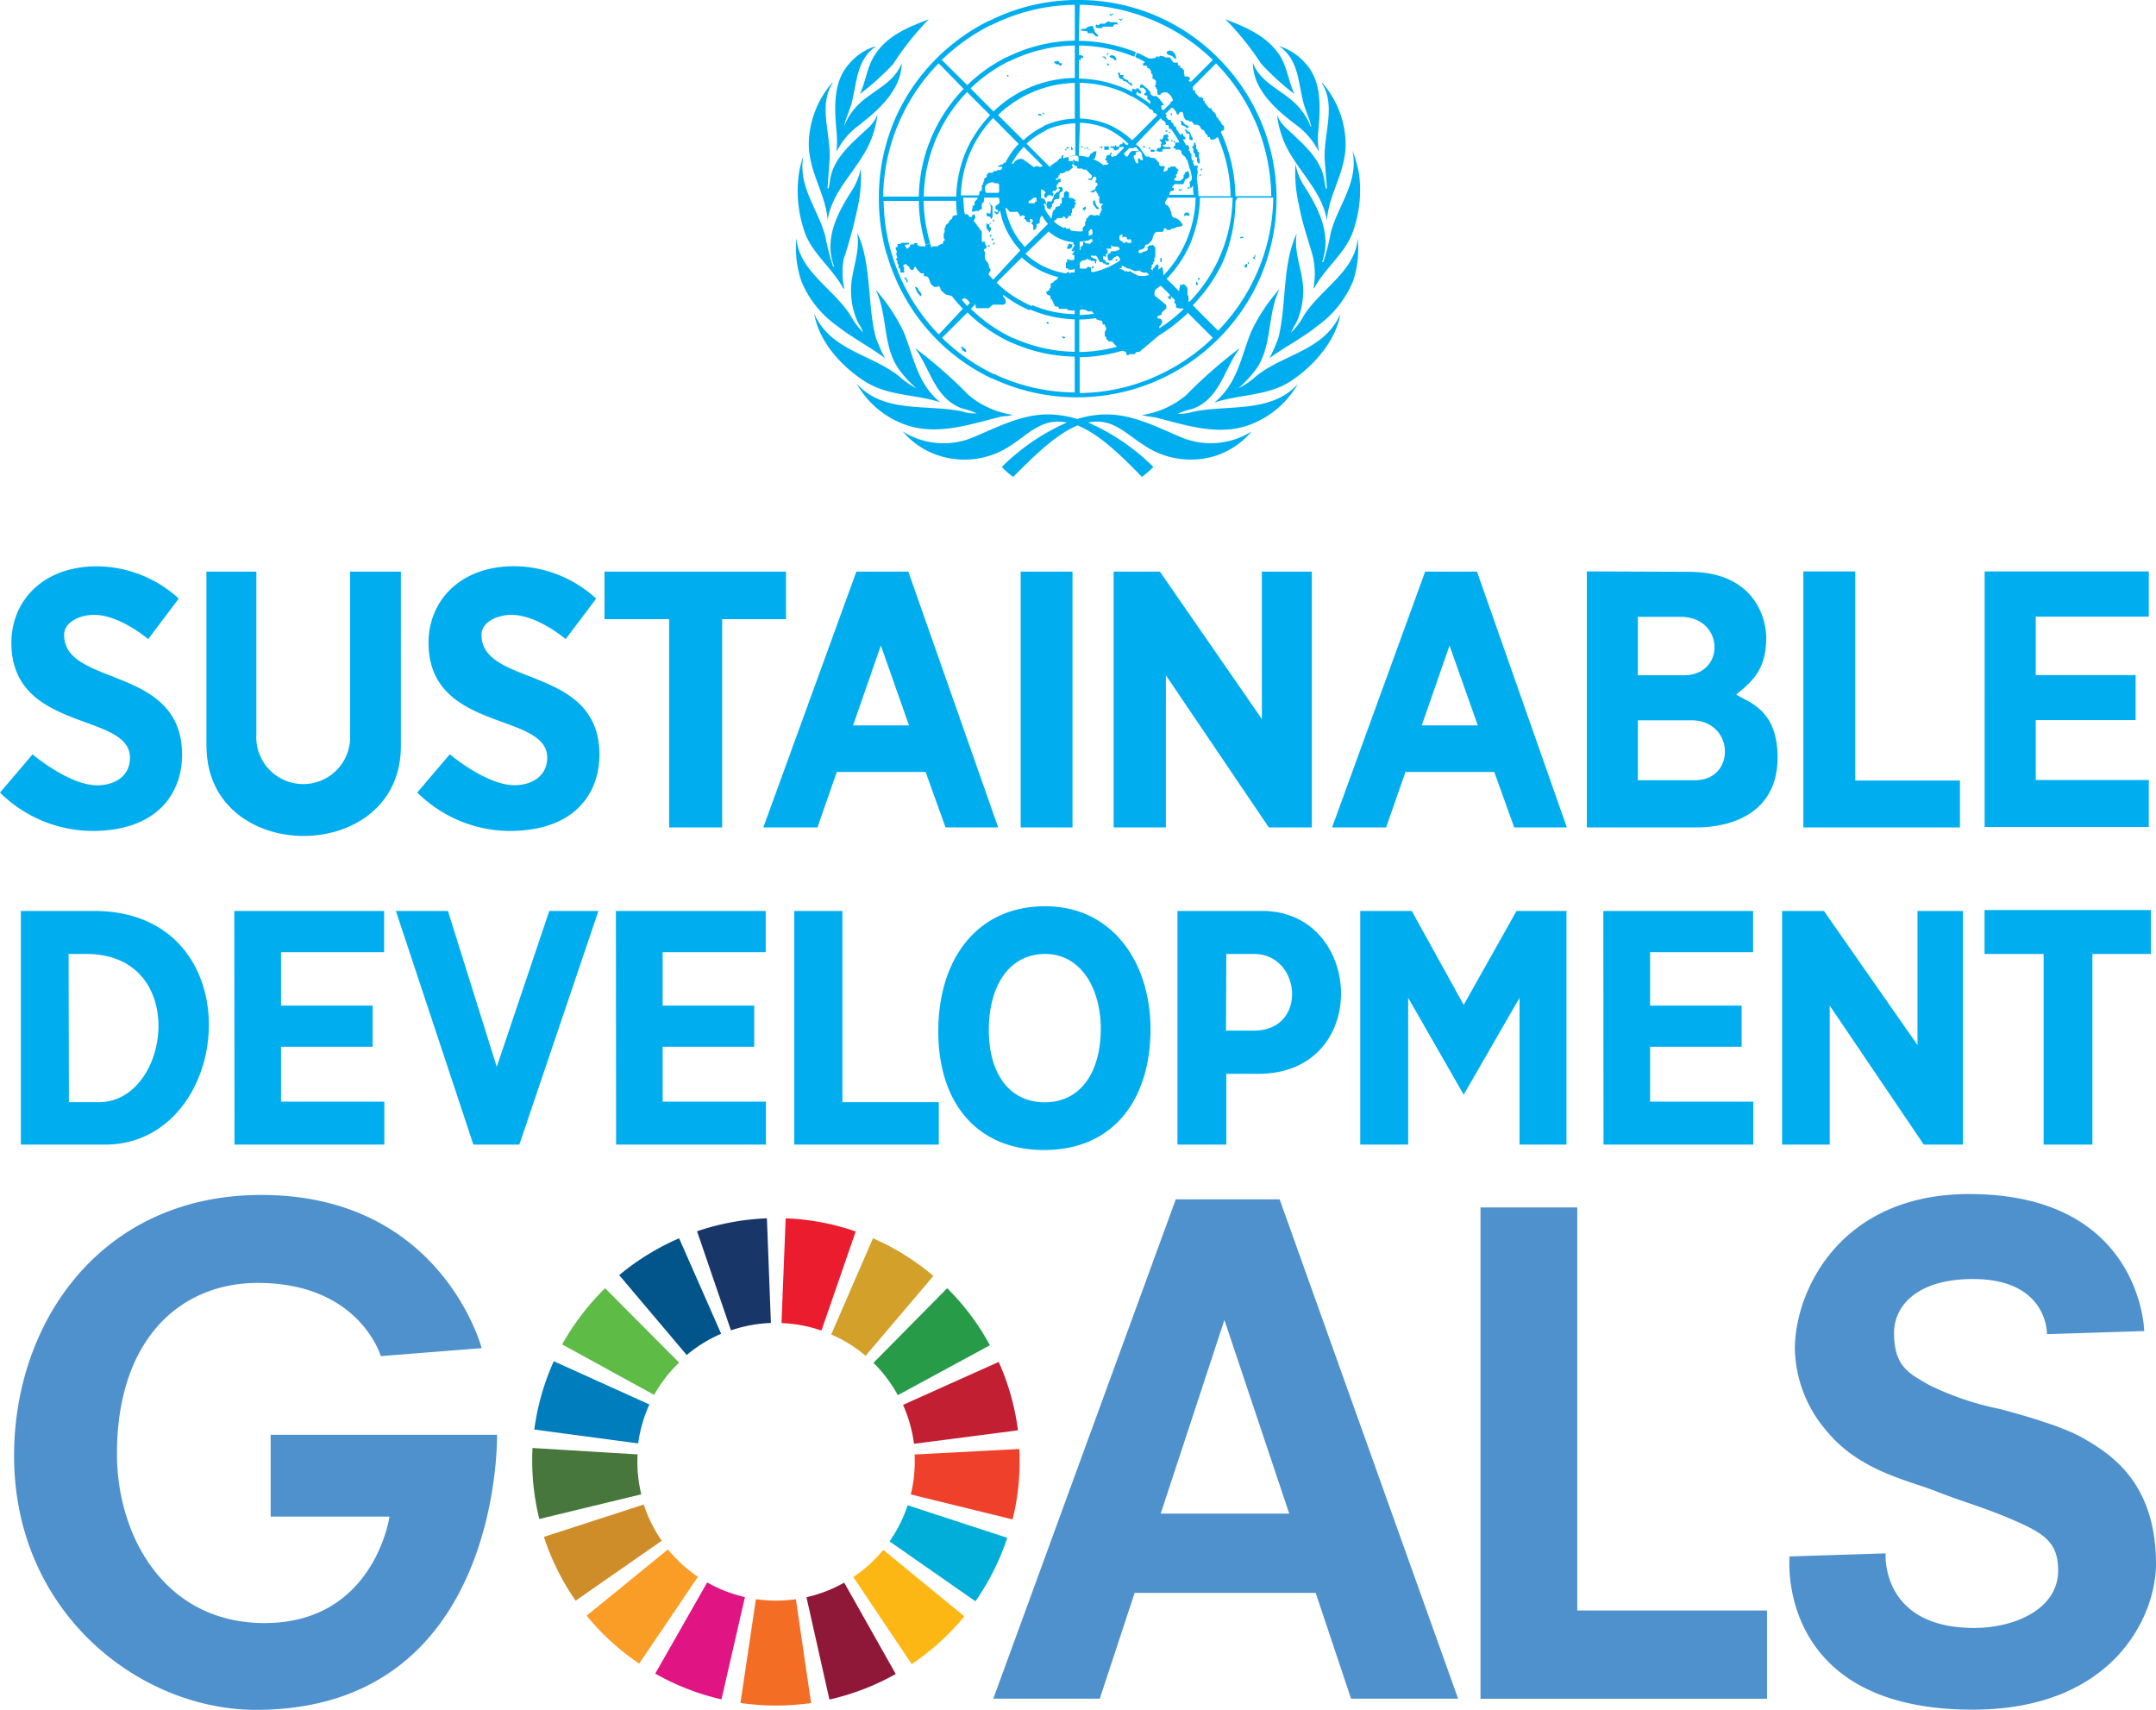 <svg xmlns="http://www.w3.org/2000/svg" viewBox="0 0 215.88 171.23"><path d="M198.71,91.13h16.66v4.4h-5.86v19.09h-4.88V95.53h-5.92Zm-38.17.09h15v4.13H165.22v5.35h9.17v4.12h-9.17v5.5h10.34v4.3h-15Zm17.9,0v23.4h4.77V100.7l9.42,13.92h3.92V91.22H192v13.43l-9.37-13.43Zm-98.91,0h4.82v19.15H94v4.25H79.53Zm-17.86,0h15v4.13H66.35v5.35h9.17v4.12H66.35v5.5H76.69v4.3h-15Zm137.05-34h16.44v4.53H203.84v5.85h10v4.51h-10v6h11.32v4.7H198.72Zm-18.15,0h5.2V78.16h10.48v4.7H180.57Zm-21.68,0V82.86h10.85c4.22,0,8.24-1.81,8.25-7,0-4.9-3-5.54-4.14-6.31,1.73-1.41,3-2.6,3-5.69,0-1.81-1.05-6.6-7.76-6.6ZM164,61.77h4.27c4.41,0,4.55,5.85.33,5.85H164Zm0,10.36h5.36c4.33,0,4.49,6,.36,6H164ZM111.51,57.24V82.86h5.23V67.62l10.31,15.24h4.3V57.24h-5V72L116.14,57.24ZM102.2,82.86V57.24h5.19V82.86Zm42.94-18.22,2.83,8h-5.61Zm-2.44-7.4-9.32,25.62h5.41l1.94-5.56h8.89l2,5.56h5.27l-9-25.62Zm-56.95,0L76.43,82.86h5.42l1.94-5.56h8.89l2,5.56h5.27l-9-25.62Zm2.45,7.4,2.82,8h-5.6Zm-27.67-7.4H78.7V62H72.31V82.86H67V62H60.53Zm-.83,2.7L56.64,64s-2.83-2.43-5.43-2.43c-1.44,0-3,.74-3,2,0,5.25,11.81,3,11.81,12,0,3.87-2.47,7.64-9,7.64a13.22,13.22,0,0,1-9.24-3.85l3.26-3.83s3.64,3.1,6.49,3.1c1.38,0,3.16-.65,3.26-2.63.23-4.77-11.88-2.56-11.88-11.64,0-4.14,3.1-7.66,8.58-7.66a12.25,12.25,0,0,1,8.19,3.23ZM39.64,91.22h5.21l4.89,15.61L55,91.22h4.92L52,114.62h-4.6Zm-16.18,0h15v4.13H28.14v5.35h9.17v4.12H28.14v5.5H38.48v4.3h-15Zm-21.37,0v23.4h8.42c13,0,15.1-23.4-1.1-23.4Zm4.78,4.31H8.66c10.37,0,8.43,14.84,1.24,14.84h-3Zm13.8-20.82V57.24h5V73.51a4.7,4.7,0,1,0,9.38,0V57.24h5.09V74.71c0,12-19.46,12-19.46,0ZM17.9,59.94,14.84,64S12,61.57,9.42,61.57c-1.45,0-3,.74-3,2,0,5.25,11.81,3,11.81,12,0,3.87-2.47,7.64-9,7.64A13.26,13.26,0,0,1,0,79.37l3.26-3.83s3.65,3.1,6.49,3.1c1.39,0,3.17-.65,3.26-2.63.23-4.77-11.87-2.56-11.87-11.64,0-4.14,3.09-7.66,8.58-7.66a12.24,12.24,0,0,1,8.18,3.23Zm100,31.28v23.4h4.89v-7.09H126c11.37,0,10.57-16.31.38-16.31Zm4.89,4.31h2.79c4.72,0,5.39,7.67,0,7.67h-2.82Zm13.41,19.09V91.22h5.16l5.2,9.41,5.29-9.41h5v23.4h-4.7V99.92l-5.59,9.7L141,99.92v14.7ZM104.65,90.75c-6.86,0-10.72,5.35-10.7,12.58s4,11.93,10.8,11.83,10.35-5.08,10.45-11.83S111.51,90.75,104.65,90.75Zm0,4.78c3.63,0,5.62,3.54,5.57,7.65s-1.94,7.14-5.51,7.2-5.69-2.8-5.7-7.2,2-7.65,5.64-7.65Z" style="fill:#00aeef"/><path d="M179.19,155.86l9.62-.31s-.56,7.47,8.88,7.47c3.88,0,8.39-1.8,8.39-5.75,0-2.62-1.18-3.59-4-4.84-3.3-1.48-5.19-1.9-8.26-3.11-2.71-1.08-7.61-2-10.9-6a13,13,0,0,1-3.2-8.25c0-5.74,4.47-15.5,17.46-15.5,17.27,0,17.52,13.72,17.52,13.72l-9.74.31s.15-5.52-7.41-5.52c-5.67,0-7.9,2.75-7.9,5.39,0,3.39,1.52,4.07,3.49,5.21a28.8,28.8,0,0,0,7,2.39c1.19.3,6.17,1.64,8.33,2.88,2.69,1.54,7.41,4.35,7.41,12.67,0,5.1-4.16,14.58-18.37,14.58-19.83,0-18.32-15.37-18.32-15.37ZM117.73,120.1l-18.27,50h10.66l3.49-10.59h18.13l3.54,10.59H146l-17.87-50Zm4.87,12.08,6.49,19.39H116.22Zm25.64,37.93v-49.2h9.69v40.36h19v8.84ZM48.23,135s-4-15.34-22.06-15.34c-16.06,0-24.77,12.76-24.76,26.12,0,15.77,12.63,25.44,24.21,25.44,24.59,0,24.15-27.29,24.15-27.54H27.1v8.19H39s-1.51,10.66-12.51,10.66c-10.08,0-14.78-8.82-14.78-16.94,0-11.46,6.33-17.12,14.1-17.12,10.2,0,12.32,7.33,12.32,7.33Z" style="fill:#4f91cd"/><path d="M100,136.38l-9.58,4.3a14,14,0,0,1,1.1,3.9l10.41-1.35A24.37,24.37,0,0,0,100,136.38Z" style="fill:#c31f33;fill-rule:evenodd"/><path d="M94.84,129l-7.38,7.47a14,14,0,0,1,2.44,3.24l9.22-5A24.27,24.27,0,0,0,94.84,129Z" style="fill:#279b48;fill-opacity:0.999;fill-rule:evenodd"/><path d="M87.41,124l-4.18,9.63a13.59,13.59,0,0,1,3.44,2.14l6.79-8a24.38,24.38,0,0,0-6-3.75Z" style="fill:#d3a029;fill-rule:evenodd"/><path d="M78.67,122l-.42,10.49a13.81,13.81,0,0,1,4,.75l3.43-9.92A24.15,24.15,0,0,0,78.67,122Z" style="fill:#eb1c2d;fill-rule:evenodd"/><path d="M69.79,123.28l3.4,9.94a13.93,13.93,0,0,1,4-.74L76.79,122a24.6,24.6,0,0,0-7,1.3Z" style="fill:#183668;fill-rule:evenodd"/><path d="M62,127.69l6.76,8a13.79,13.79,0,0,1,3.45-2.13L68,124A24.55,24.55,0,0,0,62,127.69Z" style="fill:#02558b;fill-rule:evenodd"/><path d="M56.29,134.63l9.21,5.05A13.77,13.77,0,0,1,68,136.45L60.59,129A24.79,24.79,0,0,0,56.29,134.63Z" style="fill:#5dbb46;fill-opacity:0.999;fill-rule:evenodd"/><path d="M53.5,143.15l10.4,1.39a14,14,0,0,1,1.12-3.9l-9.57-4.33A24.34,24.34,0,0,0,53.5,143.15Z" style="fill:#007dbc;fill-rule:evenodd"/><path d="M54,152.11l10.21-2.47a14.07,14.07,0,0,1-.37-4L53.32,145A24.52,24.52,0,0,0,54,152.11Z" style="fill:#48773e;fill-rule:evenodd"/><path d="M57.64,160.29l8.62-6a14,14,0,0,1-1.8-3.63l-10,3.24A24.54,24.54,0,0,0,57.64,160.29Z" style="fill:#cf8d2a;fill-rule:evenodd"/><path d="M64,166.59l5.88-8.69a14.22,14.22,0,0,1-3-2.74l-8.14,6.63A24.25,24.25,0,0,0,64,166.59Z" style="fill:#f99d26;fill-rule:evenodd"/><path d="M72.24,170.17l2.35-10.24a13.81,13.81,0,0,1-3.78-1.47l-5.2,9.13a24.36,24.36,0,0,0,6.63,2.58Z" style="fill:#e11484;fill-rule:evenodd"/><path d="M81.21,170.53l-1.52-10.39a14.09,14.09,0,0,1-4,0l-1.55,10.39a24.62,24.62,0,0,0,7.12,0Z" style="fill:#f36d25;fill-rule:evenodd"/><path d="M89.69,167.63l-5.16-9.15a13.59,13.59,0,0,1-3.78,1.46l2.3,10.25a24.57,24.57,0,0,0,6.64-2.56Z" style="fill:#8f1838;fill-rule:evenodd"/><path d="M96.56,161.86l-8.12-6.66a13.62,13.62,0,0,1-3,2.72l5.85,8.72a24.46,24.46,0,0,0,5.27-4.78Z" style="fill:#fdb713;fill-opacity:0.99;fill-rule:evenodd"/><path d="M100.88,154l-10-3.27a13.64,13.64,0,0,1-1.81,3.62l8.6,6a24.54,24.54,0,0,0,3.19-6.37Z" style="fill:#00aed9;fill-rule:evenodd"/><path d="M102.06,145.1l-10.48.55a14.07,14.07,0,0,1-.38,4l10.19,2.5a24.2,24.2,0,0,0,.67-7.09Z" style="fill:#ef402b;fill-rule:evenodd"/><path d="M107.86,0A19.6,19.6,0,0,0,99,2.12l.21.42A19.26,19.26,0,0,1,107.62.48V4.07a15.73,15.73,0,0,0-6.78,1.65l.22.42a15.2,15.2,0,0,1,6.56-1.58V7.81A11.89,11.89,0,0,0,102.57,9h0a11.76,11.76,0,0,0-3.09,2.16l-2.3-2.31a15.58,15.58,0,0,1,3.89-2.74l-.22-.42h0a16,16,0,0,0-4,2.83L94.3,6a20,20,0,0,1,4.89-3.48L99,2.09a20.05,20.05,0,0,0-9,9h0A19.86,19.86,0,0,0,88,19.89a20.44,20.44,0,0,0,.79,5.61l.48-.12a19.3,19.3,0,0,1-.79-5.26H92a15.65,15.65,0,0,0,.68,4.38l.47-.12a15.94,15.94,0,0,1-.67-4.27h3.25a13.16,13.16,0,0,0,.11,1.42,2,2,0,0,0-.43.09l-.1.33c-.22,0-.36.41-.36.41-.18.06-.33.29-.27.35s-.1.08-.1.08v.45l-.09.15,0,.48c.12,0,.1.23.1.23-.21,0-.16.29-.16.29l-.42.15-.09.12-.52,0-.14.15h0c0-.14-.08-.27-.13-.4l-.47.12a.57.57,0,0,0,0,.14h-.59l0-.09-.21,0,0-.23-.31,0-.06.12-.32,0c0,.21-.33.51-.37.42s-.26-.3-.15-.35.36-.08.36-.08v-.15l-.75,0-.08.12-.31,0v.32l-.14,0c-.1.06,0,.29,0,.29.15.14,0,.36,0,.36s.09.35.09.35c.16,0-.09.16-.09.16a.33.33,0,0,0,.16.26.2.2,0,0,0,.08.31l0,.35.15.08v.23l.08.15h.33v-.49c-.28-.32.24-.41.26-.29s.25.18.25.18c0,.31.38.49.48.19s.18-.13.24,0a2.85,2.85,0,0,0,.45.49h.3l0,.29c.34,0,.44,0,.58.49a.88.88,0,0,0,.52.59l.28,0c0-.25.27,0,.27.17s.55.59.55.59l.54.12.1.08c.34.43.69.83,1.06,1.22L94,33.49a19.5,19.5,0,0,1-4.72-8.11l-.47.12a20,20,0,0,0,5,8.51,19.59,19.59,0,0,0,5.5,3.89l.24-.42a19.44,19.44,0,0,1-5.22-3.65l2.54-2.54a15.89,15.89,0,0,0,4.45,3.05l.24-.42a15.42,15.42,0,0,1-4.35-3l.47-.47a.42.42,0,0,1,0,.17c0,.3.18.24.18.24l1.15,0,.4-.35,1,0c.52,0,.21-.73.1-.73a.3.3,0,0,1-.06-.26,12.28,12.28,0,0,0,2.63,1.55l.25-.42a11.76,11.76,0,0,1-3-1.84l-.54-.51,2.52-2.52a8,8,0,0,0,2.79,1.71h0c.28.1.57.18.86.26,0,.05-.07.08-.06.11s-.16.2-.16.2l-.18.06-.12.18-.24.09,0,.42-.12.09v.18l-.14,0v.1l-.21,0,.12.31.16.08c.28,0,.16.39.16.39l.15,0,.09.23.16.33c.06.24.24.18.32.17s.16.24.16.24l.8,0s0,.09.09.12a3.21,3.21,0,0,0,.67.05v.36a11.45,11.45,0,0,1-4.24-.9l-.25.42a12.21,12.21,0,0,0,4.49,1v3.25a15.49,15.49,0,0,1-6.11-1.37l-.24.43a15.92,15.92,0,0,0,6.35,1.42v3.59a19.17,19.17,0,0,1-8.11-1.87l-.24.42a20,20,0,0,0,17.57-.19,20.05,20.05,0,0,0,9-9.09h0a19.9,19.9,0,0,0-3.86-22.77,19.64,19.64,0,0,0-6.65-4.4h0A19.64,19.64,0,0,0,107.86,0Zm.25.48a19.15,19.15,0,0,1,7,1.41h0A19.39,19.39,0,0,1,121.44,6l-2.15,2.15a.37.37,0,0,1-.21,0c-.15-.06.06-.21.06-.21V7.8L119,7.67s-.34,0-.36,0a2.91,2.91,0,0,1-.09-.33l0-.35-.15-.06,0-.12-.22,0V6.57l-.12,0-.12-.06,0-.24-.44,0L117.3,6l-.15-.25-.51,0-.12-.12-.21,0-.14-.06-.06.1-.39,0,0,.12a2.26,2.26,0,0,1-.7.06c-.4-.2-.77-.41-1.18-.58l-.17.45a8.24,8.24,0,0,1,.94.47c0,.07,0,.12-.09.12s-.06.27-.06.27a2.26,2.26,0,0,1,.33,0c.09,0,.09.23.09.23.3,0,.42.39.38.5s.13.09.13.09a1.85,1.85,0,0,1,0,.42c0,.08.27.14.34.26a.73.73,0,0,1-.1.56c-.06,0,.16.08.15.18s.06,0,.08.17.06.51.06.51l.28,0c0-.27.56-.28.64-.24a1.21,1.21,0,0,1,.6.77c0,.12-.21.15-.21.15v.13l-.7.7c-.08,0-.15-.07-.18,0s-.07-.42-.07-.42.19-.12.27-.06-.68-1-.85-.92-.52-.09-.5-.29-.73-.79-.73-.79-.24-.16-.28,0-.12.2,0,.26.1-.09.25,0,.39.33.3.45a.54.54,0,0,1-.22.16l.15.16h.21l0,.35a.81.81,0,0,1,.3.27.39.39,0,0,1,0,.22,14.16,14.16,0,0,0-1.4-.93.41.41,0,0,0,0-.11c0-.15.15-.21.26,0l.21,0,0-.18L114,8.85h-.22s0,.15-.16.09a.54.54,0,0,0-.18-.06c-.11,0-.09.21-.06.32-.32-.16-.63-.3-1-.44h0a12,12,0,0,0-4.35-.89V6c.14,0,.2,0,.21-.1s0-.09.16-.12,0-.26-.15-.24a.25.25,0,0,1-.22-.07V4.56a15,15,0,0,1,5.54,1.12l.17-.45a15.72,15.72,0,0,0-5.72-1.14Zm3.36.86-.2.12-.13-.08-.06.11.16.09,0,0,0,0,.22-.14Zm.91.49-.15.13-.1-.11-.08.08.14.15,0,0,0,0,.21-.16ZM93,1.93c-2,.78-4.15,1.58-5.44,3.63-.76,1.2-.87,2.62-1.46,3.86a26.71,26.71,0,0,0,3.33-3A28.36,28.36,0,0,1,93,1.93Zm29.7,0a28.24,28.24,0,0,1,3.57,4.44,26.73,26.73,0,0,0,3.34,3.05c-.59-1.25-.71-2.66-1.46-3.86-1.31-2-3.45-2.85-5.45-3.63Zm-11.78.26c-.08,0-.17.05-.18.08s-.14.1-.14.1l-.46,0c0,.12-.28.2-.3.12h0c0-.18-.31.23,0,.3a1,1,0,0,0,.52,0l.06-.12,1,0a.44.44,0,0,0,.12-.2s.25-.09.34,0,0-.29-.08-.24a1.22,1.22,0,0,1-.3,0h-.37c0-.07-.08-.09-.17-.08Zm-1.72.41-.27.1-.28.18-.3,0-.16.18.64.06.12.21.46,0,.31.3c.26.08.32,0,.15-.18h0l-.26-.27V3l-.09-.08-.08-.29ZM87.62,4.65A5.54,5.54,0,0,0,85,6.42c-1.59,1.77-1.46,4.39-1.24,6.72a10.94,10.94,0,0,1,0,2.06,7.4,7.4,0,0,1,2.21-2.63C88,11,90.25,9,90.29,6.31c-.69,1.92-2.78,2.72-4.17,4a6.34,6.34,0,0,0-1.63,2.4l0,0c.17-.77.5-1.46.73-2.21.58-2,.47-4.47,2.45-5.83Zm40.49,0c2,1.36,1.86,3.79,2.46,5.83.22.74.55,1.44.73,2.21l-.05,0a6.45,6.45,0,0,0-1.63-2.4c-1.39-1.31-3.48-2.1-4.17-4,0,2.67,2.31,4.7,4.39,6.26a7.45,7.45,0,0,1,2.21,2.64,9,9,0,0,1-.05-2.07c.22-2.33.35-5-1.24-6.72a5.58,5.58,0,0,0-2.65-1.77Zm-10.92.4c-.15,0-.39.11-.37.23a.31.31,0,0,0,.27.24l.3.1s.37.45.36.23a.81.81,0,0,0-.42-.75.26.26,0,0,0-.14,0Zm-6.29.26-.09.18.11,0,.09-.19Zm.37.19s-.12.14-.2.19l.23.12a.26.26,0,0,1,.26.19c0,.06.22,0,.22,0l0-.14-.15-.21-.15-.1s-.23,0-.23-.08Zm-.2.19c-.1-.05-.16-.07,0,0Zm-.67-.06v.12h.17l.12.2.1-.06-.15-.23v0h0a1.34,1.34,0,0,1-.2,0Zm-4.64.51c-.11,0-.21,0-.21.06a.7.7,0,0,0,.19.23s.3,0,.32.08.22.09.24,0,.1-.18-.08-.18-.15-.1-.21-.17-.14-.05-.25-.05Zm16,.21a19.29,19.29,0,0,1,4.13,6.29h0a19.5,19.5,0,0,1,1.4,7h-3.59a15.84,15.84,0,0,0-1.11-5.62c-.1-.26-.21-.51-.33-.76,0-.11.1-.22.23-.19s.06-.44.06-.44-.28-.21-.27-.31-.27-.3-.26-.38-.27-.24-.24-.33-.15-.3-.15-.3l-.3-.29,0-.18-.24,0-.48-.59,0-.17-.14,0V9.84l-.15-.09-.22,0-.44-.48,0-.23h-.22l0-.35Zm-10.91,0v.18l.22,0L111,6.38ZM94,6.35,96.49,8.9A15.89,15.89,0,0,0,92,19.69H88.43a19.26,19.26,0,0,1,2-8.33h0a19.25,19.25,0,0,1,3.54-5Zm17.89,1s0,0,0,0,.09.06.12.19,0,.32.21.36.22.08.24.16.24.09.24.09l.16.09.48.41V8.46s0-.16-.12-.16-.27-.12-.24-.2-.34-.16-.34-.16-.34-.33-.21-.29.06-.14.06-.14a2.28,2.28,0,0,1-.31,0c-.06,0,0-.21,0-.21a1,1,0,0,0-.22,0Zm-11,.15-.08.08.12.12.08-.08ZM83.4,8.29c-.05,0-.08,0-.12.05a9.57,9.57,0,0,0-2.3,6c0,2.92,1.68,5,1.89,7.69.43-2.85,2.83-4.88,4.07-7.41a9.79,9.79,0,0,0,.92-3.17A3.36,3.36,0,0,1,87,12.74c-1.62,1.53-3.51,3-3.88,5.21a7.23,7.23,0,0,1-.16.93c-.08,0-.08-.05-.1-.07l.2-2.69c.2-2.61-1.19-5.52.33-7.83Zm48.93,0c1.52,2.31.13,5.22.32,7.85l.21,2.68s0,.1-.1.07c-.08-.3-.12-.62-.17-.93-.36-2.16-2.27-3.67-3.88-5.21a3.41,3.41,0,0,1-.84-1.24,9.81,9.81,0,0,0,.92,3.16c1.24,2.52,3.63,4.55,4.07,7.41.2-2.74,1.88-4.77,1.88-7.68a9.54,9.54,0,0,0-2.29-6.05s-.08-.07-.12-.06Zm-24.71,0v3.59a8.15,8.15,0,0,0-3.16.75l.21.42h0a7.78,7.78,0,0,1,3-.7v3.27a3.9,3.9,0,0,0-1.22.25h0l0-.23.09-.06-.15-.06-.12.16,0,.18-.21,0V16h-.14v.12a4.21,4.21,0,0,0-.82.58l-2.31-2.31a7.86,7.86,0,0,1,2-1.35l-.22-.42a7.89,7.89,0,0,0-2.1,1.43l-2.54-2.53a11.52,11.52,0,0,1,7.81-3.22Zm.49,0a11.76,11.76,0,0,1,4.17.86,8.4,8.4,0,0,1,1,.5l.06,0A11.57,11.57,0,0,1,115,10.74h0a.29.29,0,0,0,.18.21h.09l.2.16v.17c.14,0,.36.13.4.26l-2.5,2.51A8.28,8.28,0,0,0,111,12.48a8.14,8.14,0,0,0-2.87-.61Zm-11.28.93,2.31,2.31a12.84,12.84,0,0,0-2.28,3.31h0a12.39,12.39,0,0,0-1.11,4.84H92.5A15.43,15.43,0,0,1,96.83,9.22Zm20.52,1.55c.28.17.5.54.46.62s.24.06.24.06c0-.37.39-.25.4-.13l.09.39.09.18.15.15.22,0,.06.12.26,0a2.22,2.22,0,0,1,.24.3c0,.06.33,0,.4.06s.21.09.22.19a1.11,1.11,0,0,0,.14.26s.25.06.27.15.12.26.12.26l.21.17,0,.18.22,0,.06.24.36,0,.21-.14.17-.11c.07.17.14.34.2.51a15.26,15.26,0,0,1,1.08,5.42H120a10.64,10.64,0,0,0-.16-1.7c0-.08,0-.16,0-.18s.06-.35.06-.35a.41.41,0,0,0,0-.33.41.41,0,0,1,.08-.42l-.15-.09-.16,0-.12,0c0-.13-.07-.25-.12-.38h0l.1,0v-.12l-.15,0c0-.09-.06-.17-.08-.26l0-.42-.14-.1,0-.16-.15-.06.08-.26-.14-.29h-.21c-.1-.2-.19-.39-.3-.57l.08,0,.16,0,0-.22-.18-.12-.06-.24s-.21,0-.2.15a.05.05,0,0,1,0,.06q-.21-.33-.45-.66s0,0,0,0,0-.23-.1-.26-.15,0-.18-.21a.32.32,0,0,0-.21-.2l-.06-.24L117,12c-.09-.09-.16-.18-.25-.28l.08-.23a.19.19,0,0,1-.15-.1Zm1.29,3.11Zm-14.2-2.63-.07.1.12.1.07-.1Zm-.46.09,0,.23h.3c.12,0-.1-.15-.1-.15S104,11.45,104,11.34Zm13.36,0h-.12l0,.19.12,0Zm-17.88.5L102,14.41a7.8,7.8,0,0,0-1.33,1.88c-.08,0-.17,0-.19.09s-.33.12-.33.12l0,.08-.21,0,0,.12-.24,0,.61,0c.15,0-.06.35-.16.33l-.28,0-.09.1h-.27l-.12.17-.39,0s-.22.19-.2.25,0,.24-.1.24-.18.18-.15.24-.12.27-.12.27l0,.2-.12,0v.55l-.25.16v.24l-.1.12H96.22a11.56,11.56,0,0,1,1.06-4.6,12,12,0,0,1,2.18-3.18Zm16.76,0a1.13,1.13,0,0,0,.19.19.22.22,0,0,0,.11.05l.19.21,0,.07c0,.22.11.16.22.14l.1.12c0,.13,0,.33.23.3h0c.25.35.49.72.71,1.08v0h0a1.62,1.62,0,0,1,.1.18.25.25,0,0,0-.07.09l-.33,0v.32l-.16.06,0,.21.21,0s0,.25.07.15.56,0,.51.26.51.37.45.69l.1,0c.1.28.18.57.25.85l0,.07.07.06c.06.25.12.51.16.76s-.06.44-.19.5,0,.06,0,.06l0,.44c.06.21.16.1.22,0l.1-.12c0,.3,0,.62.06.93h-2.43a.33.33,0,0,0,0-.06l.1-.29.34-.09,0-.27-.19,0s.21-.37.31-.37a7.22,7.22,0,0,0,.82,0,1.16,1.16,0,0,0,.18-.43c0-.06.16-.08.22-.09a.8.8,0,0,0,.24-.27c0-.08-.1-.59-.18-.51a.59.59,0,0,1-.27.12l-.06.23-.1.09a.33.33,0,0,1,0,.2c0,.15-.2.23-.2.23l-.09.1a4.83,4.83,0,0,1-.54,0c-.18-.08-.06-.33.06-.3s0-.35,0-.35l.15,0s0-.36.09-.36,0-.12-.1-.18-.18-.27-.26-.24a2.59,2.59,0,0,1-.4,0l-.06.12-.22,0s0,.15,0,.2-.58.45-.38-.06l.06-.12v-.18l-.36,0s-.19-.06-.19-.14a1,1,0,0,0,0-.18l-.42-.47-.51-.06,0-.1-.3,0-.13-.05a7.59,7.59,0,0,0-.46-.65.43.43,0,0,1,0,0c0-.07-.24-.38-.36-.4a1.85,1.85,0,0,1-.14-.14Zm2,.25s0,0,0,.06.09.12.06.23a.13.13,0,0,0,.12.18.41.41,0,0,1,.22.09.43.43,0,0,1,.2.18l.21-.06s0-.21-.06-.15-.15-.14-.22-.12-.12-.08-.21-.18-.06-.12-.15-.18-.09-.06-.12-.05Zm-10.08.2a7.66,7.66,0,0,1,2.68.58A7.87,7.87,0,0,1,113,14.41l-.14.13c-.06-.06-.27-.11-.27-.18s-.21-.18-.19-.06-.14.18-.18.14-.15.12-.15.12,0,.15.08.17.34-.08.36,0a.45.45,0,0,0,0,.11l-.8.8h-.21c-.06.18-.33,0-.26-.15a.42.42,0,0,0,.08-.21l-.09,0-.13.23c-.27,0-.36.16-.3.27s-.08,0-.12.12,0,.14.15.2-.06.06,0,.16.17.05.21.06l-.16.16a.6.6,0,0,1-.3,0,.1.1,0,0,1-.06.08,4.47,4.47,0,0,0-1.07-.64c.06,0,.17,0,.22-.18a2.6,2.6,0,0,0,.12-.59s-.32,0-.34.08-.21.16-.21.16-.16.06-.1.15-.12.12-.12.12a.8.8,0,0,1,0,.11,3.6,3.6,0,0,0-1-.17Zm10.68.69-.24,0c.06.08.18.14.18.23s0,.14.08.15.21,0,.25.09a1.06,1.06,0,0,1,0,.35c0,.08,0,.21.12.21s.12,0,.12.08.12-.23.12-.23a1.07,1.07,0,0,1-.18-.27s-.1-.29-.1-.32-.14-.09-.2-.1a.81.81,0,0,1-.17-.22Zm-1.91.09-.21,0,0,.12.2,0Zm.12.14v.1h.12v-.1Zm-.16.2a.33.33,0,0,1-.36.08s0,.39-.16.47h-.27a1.49,1.49,0,0,0,.12.17c.06.06.2.18.06.27s0,.06,0,.06,0,.42-.2.36-.25.23-.25.3.72.11.61,0,.08-.2.08-.2l.58,0c.1,0,.19,0,.12-.12s-.24-.08-.24-.08a.7.7,0,0,1-.46-.06c-.21-.12,0-.16.09-.16s.22-.14.14-.24,0-.29,0-.21.22.12.27.06a.27.27,0,0,0-.1-.3c-.09-.06.18-.09.1-.2a.58.58,0,0,1-.15-.23Zm.4.61v.15h.12v-.15Zm.27.08-.06.12.11.06.06-.12Zm2,.16s0,.25,0,.28-.1.12-.16.18.12.15.12.21,0,.36,0,.36.14.06.15.15,0,.24.06.26.18.1.15.18a.78.78,0,0,0,0,.25l.09.18.15.09s.06-.48,0-.5-.06-.31-.06-.31.09-.38-.06-.38,0-.21-.15-.27,0-.35-.08-.42,0-.18-.15-.24,0,0,0,0Zm-4.89.39-.2,0v.12l.2,0Zm-3,0h-.12l-.33,0,0,.15.21,0s.1.08.1.14.15.13.22.13a1,1,0,0,0,.3-.16s.1-.29,0-.27-.24.15-.26,0-.06-.09-.12-.09Zm-9.2,0,2,2h-.19c-.09.18-.28,0-.28,0s-.33,0-.33,0c0,.23-.38-.1-.38-.1l-.71-.51c-.39-.36-1,.1-1,.21s-.12.16-.26.13a8.51,8.51,0,0,1,1.2-1.67Zm7.92,0-.12,0,0,.18.12,0Zm.65,0-.45,0V15l.45,0Zm-3.77,0V15h.16v-.13Zm1,0,0,.12.15,0v-.12Zm.26.06v.12l.15,0V15Zm-1.63,0v.12l.14,0,0-.12Zm3.31,0-.06,0,0,.12.06,0Zm4.87.05-.06.14.11.05.06-.15Zm-1.5,0,.22,0,.28.36-.25,0-.16,0-.3,0a.83.83,0,0,0-.37.44c-.13.27-.43,0-.43-.2l.53-.53h.1a3.66,3.66,0,0,0,.38,0Zm-4.78,0v.12h.15v-.12Zm-2,0,0,.12.16,0,0-.12-.15,0Zm0,.17-.12,0,0,.12.12,0Zm2.38,0h-.12v.14H109Zm6.32.06-.22,0c-.09,0-.08.1,0,.21l.25,0s.18-.08.14-.14-.08-.05-.17-.05Zm-1.34.12a2.44,2.44,0,0,0,.22.31.23.23,0,0,0,0,.2c.06.3.15.42,0,.42a.22.22,0,0,1-.24-.16s-.16-.06-.16,0-.06.24,0,.32-.08.21-.14.15-.22-.24-.19-.3-.27-.45,0-.51,0-.24.1-.29l.15-.08h.16Zm-33.53.07a10.06,10.06,0,0,0-.61,2.18,12.39,12.39,0,0,0,.51,5.69c.66,2.2,2.8,3.76,3.9,5.78l.14.12A7.85,7.85,0,0,1,84.46,26a47.68,47.68,0,0,0,1.37-5,14.67,14.67,0,0,0,.36-4.14,6.55,6.55,0,0,1-.75,2c-1.46,2.26-3,4.92-1.93,7.8,0,0-.06.07-.1,0a21.82,21.82,0,0,1-.77-3c-.71-2.71-2.79-5-2.19-8.09Zm54.83,0c.6,3.12-1.47,5.38-2.18,8.08a21.47,21.47,0,0,1-.77,3s-.08,0-.1-.05c1-2.87-.47-5.52-1.93-7.79a6.41,6.41,0,0,1-.75-2,14.68,14.68,0,0,0,.36,4.15c.31,1.73.89,3.35,1.36,5a7.84,7.84,0,0,1,.08,3.31l.14-.12c1.09-2,3.24-3.58,3.89-5.78a12.25,12.25,0,0,0,.52-5.69,12.51,12.51,0,0,0-.62-2.17Zm-27.45.53,0,.49-.21-.07h-.15l-.06-.13-.12,0v.45l.12.09.1.1.2,0,0,.24.51,0,.06.1.3,0,.58.59,0,.19-.09.06c0,.14-.27.06-.27.06v.12l.15,0,.14.09.21-.35c.21-.15.32.06.33.18s-.09.09-.09.09v.29l.12,0a.24.24,0,0,1-.09.39l-.06.2a.25.25,0,0,1-.27.15l-.09.12-.24.06.47.06c0-.17.17-.21.23-.12a.46.46,0,0,1,.06.23l.12,0,0,.23.12,0v.65l.14.16c.25-.1.25.06.12.14s0,.45,0,.45l-.1.1v.17l-.12.08v.23a.55.55,0,0,0-.51,0c-.18-.12-.56-.08-.56,0s-.15.2-.15.2l-.15.16c.1.2-.09.23-.09.23v.38l-.24.23v.37l-.38,0a3.81,3.81,0,0,1-2.52-1,.07.07,0,0,0,0,0,.4.4,0,0,1,.27-.18l.06-.15.54,0c0-.23.31-.15.31,0s.2,0,.2,0l.15-.23h.21l0-.25.09-.06v-.36a.37.37,0,0,0,.28-.41l.09-.1,0-.14c-.16-.06-.08-.21,0-.17s-.15-.18-.15-.18-.22-.12-.22-.12h-.3v-.29l0-.27-.3-.14-.22.2,0,.29v.18l-.21,0,0,.56-.16.06,0,.2-.21.06-.22.06-.09.24-.15.1-.09.24-.09.58a3.92,3.92,0,0,1-.69-1,1.52,1.52,0,0,0,0-.28c-.18-.08-.08-.36.12-.12s-.12-.49-.12-.49l-.15-.15-.21,0a3.08,3.08,0,0,1,0-.61,2.09,2.09,0,0,1,0-.25.09.09,0,0,1,.12,0l.13.09.18.15,0,.12-.12.06,0,.17.06.23h.15a.34.34,0,0,1,.61-.12l.12-.29c-.28-.15,0-.37.07-.27s.27-.27.27-.27.14.19,0-.06a.24.24,0,0,1,.09-.36c0-.24.27-.2.27-.2l0-.33-.27,0c-.06.29-.31,0-.19,0a1,1,0,0,0,.25-.18v-.18l.12,0,0-.2h.3l.27-.12.06-.1.28,0,.4-.36,0-.15c-.24,0,0-.19,0-.19l0-.3H107l0-.43a2.63,2.63,0,0,1,.84-.12Zm12.23,1.19,0,.16h.13l0-.17Zm-.07.54-.06.12.1.06.07-.12Zm-20.85.81a.49.49,0,0,1,.32.1l.28,0a.36.36,0,0,1,.15.15,3.77,3.77,0,0,0,0,.57l0,.09a.44.44,0,0,0-.05.15H99l-.22,0c-.24-.15-.12-.68-.12-.68a.74.74,0,0,1,.5-.33Zm7,.39,0,.1H106l0,.17h.12l0,.12-.09.08,0,.1-.16,0-.36.35,0,.16-.09.15-.12.3-.43,0-.08.37.06.3.36.14,0-.2.12-.06,0-.21.09-.14.12-.15,0-.17.2-.12.24,0,.1-.13,0-.24v-.18l.08-.12.24-.1v-.38h-.12l0-.15Zm12.61.12,0,.12.22,0,0-.12Zm-.5.17-.06,0-.14.08-.14-.08-.06.09.16.1,0,0h0l.12-.07v0l.11-.05,0-.1Zm1.75.86h3.26a15.45,15.45,0,0,1-1.44,6.26h0a15.43,15.43,0,0,1-2.89,4.19l-.09-.08c0-.23,0-.52,0-.52l-.1-.1,0-.51c.08-.26-.39-.65-.42-.56s-.31,0-.31.09-.15.49-.08.63,0,0,0,0l-1.27-1.27a11.91,11.91,0,0,0,2.33-3.46,12.33,12.33,0,0,0,1-4.7Zm3.74,0h3.59a19.25,19.25,0,0,1-1.94,8.2h0a19.33,19.33,0,0,1-3.58,5.12l-2.54-2.54a15.91,15.91,0,0,0,3-4.3h0A15.94,15.94,0,0,0,123.71,20.16Zm-7,0h2.82a11.61,11.61,0,0,1-3.21,7.78,8.39,8.39,0,0,0-.14-.86L116,27l0-.5h-.22l-.36.47,0,.14-.21-.21.11-.11,0-.24.15-.12v-.2l.12,0,0-.45.09,0v-1l-.3-.29c0,.1-.34.1-.34.1s-.08.14-.14.14.08.18,0,.3-.2.12-.2.12l-.31.09-.08.09H114l0-.18s.06-.08.1-.12l.25-.07.21-.1.09-.2c0-.21.27-.18.27-.18s.46-.39.48-.57.19-.69.46-.69h.52c.21-.08.15-.35.15-.35l.26,0,0,.15s.36,0,.4,0,.12-.2.22-.14.42-.15.42-.15.52-.08.52-.08l.06-.18s-.34-.47-.4-.47-.39-.29-.42-.19c-.33-.08-.3-.53-.3-.53l-.13-.29c0-.17-.3-.5-.36-.47s-.17-.17-.15-.25Zm-20.43,0h1.41v.11l-.3.32,0,.33-.19.06,0,.15-.09.42.21,0c.1,0,.08.27,0,.3s-.3.13-.18.21-.33.06-.33-.06-.24-.23-.3-.18-.09,0-.12-.1a13.83,13.83,0,0,1-.13-1.58Zm2.08,0h.09l.1,0,.28,0,0,0h1l.08.52-.27.23a.25.25,0,0,0,0,.47c.16,0,.1.41-.15.15-.36,0,.21.32,0,.24.36.18.28-.16.28-.16l.18-.14a8.07,8.07,0,0,0,.31,1.17h0a8.28,8.28,0,0,0,1.72,2.8L99.45,28c-.17-.17-.32-.35-.47-.53a2.38,2.38,0,0,1,.11-.26c.26-.16-.06-.42-.06-.42a1,1,0,0,0-.15-.53.72.72,0,0,1-.26-.71v-.33c-.3-.29.12-.33.12-.33a.33.33,0,0,0-.1-.42l0-.26-.33,0,0-1-.73-1c-.15,0,0-.29,0-.29.18-.09,0-.35,0-.35l0-.44.43,0,.09-.16h.21l0-.53c.06-.14.13-.18.19-.19Zm5,0h.23c0,.14,0,.29,0,.42l-.12,0,0-.09-.06.23H103l0-.24.22-.06.09-.12Zm6,.28s-.07,0-.1.09v.27a2.66,2.66,0,0,0,.39.51c.1.06.27-.08.16-.15-.31-.2-.28-.47-.37-.65s0-.07-.08-.07Zm-10.5.18,0,.14h.1a2.14,2.14,0,0,1,0,1s-.24,0-.28-.1-.14.27-.06.33.37,0,.39.23.18-.14.18-.14V20.67Zm9.65.41-.36.26c.18,0,.21.21.22.29s0-.29.12-.26,0-.29,0-.29Zm-8,.16a.78.78,0,0,1,.36.38,3.57,3.57,0,0,0,.8,0,1,1,0,0,1,.3.5c.22-.29.69,0,.34.15.32.2.32.39.32.39.27-.09.27.12.27.18a2,2,0,0,0,.08-.3c-.3-.23.4-.31.21.09l-.12.18.2.16,0,.47c.45,0,.32-.59.32-.59l.21,0c0-.18.14-.08.14-.08-.09-.48.1-.69.22-.76a4,4,0,0,0,.58.83l-2.31,2.31a7.56,7.56,0,0,1-1.59-2.59,6.51,6.51,0,0,1-.36-1.31Zm18.2.48c-.17,0-.38.11-.32.19s.33.09.4.1.16.06.09-.18A.18.18,0,0,0,118.61,21.67ZM99.5,22a.07.07,0,0,0-.08.08h0a.08.08,0,1,0,.16,0S99.55,22,99.5,22Zm-.22.27-.3.21-.21-.12v.48l.33.43.12-.29,0-.19-.15-.06,0-.3.12,0Zm7.44.51-.19,0,0,.29.12.09.22.06s.3-.08.32-.32l-.46,0Zm2.53.16c.17,0,.14.41.12.54l-.36.14v-.45l.21-.23Zm-4.25.24a4.26,4.26,0,0,0,2.5,1.08h0s-.07.18,0,.22.06,0,.11.09l-.05.11c-.07-.1-.12.07-.07.12s-.11,0-.11.07,0,.1,0,.13,0,0-.07.09.25.06.25.06-.06-.12,0-.12h0v.21l-.08,0v.15l-.16,0,.14.16h.11v.36c0,.27-.66.09-.72,0l0,.36-.12,0,0,.25,0,.35.22,0V27l.54,0,.11-.11v.4l-.36,0-.16.08-.06-.12h-.16l-.09.13a7.42,7.42,0,0,1-1.39-.34h0a7.38,7.38,0,0,1-2.7-1.63Zm-19.16.19c.27,1.78-.43,3.35-.59,5a7.62,7.62,0,0,0,.65,3.91,5.76,5.76,0,0,1,.53,1,7,7,0,0,1-1.24-1.64c-1.68-2.72-5.2-4.48-5.44-7.8a10.27,10.27,0,0,0,.5,4.34,10.18,10.18,0,0,0,3.5,4.4c1.56,1.24,3.42,2.19,4.85,3.28a17.61,17.61,0,0,1-.92-2.1c-.86-3.4-.39-7.32-1.84-10.44Zm44,0c-1.46,3.12-1,7-1.82,10.41a15.71,15.71,0,0,1-.92,2.1c1.43-1.08,3.29-2,4.85-3.27a10.47,10.47,0,0,0,3.51-4.4,10.3,10.3,0,0,0,.49-4.34c-.24,3.31-3.76,5.08-5.44,7.8a7.08,7.08,0,0,1-1.24,1.64,6.64,6.64,0,0,1,.53-1,7.6,7.6,0,0,0,.65-3.9c-.18-1.67-.89-3.24-.62-5Zm-17.52.08s.09,0,.07.09,0,.27,0,.27c.27-.24.49,0,.46.08s.15.13.25.07.21.18.18.3-.4.09-.43,0-.08-.08-.12,0a.3.3,0,0,1-.26.06l-.09-.09s0,0,0-.07-.06,0-.11,0l-.18-.18c0-.12,0-.29,0-.34s.12-.12.2-.12Zm-13.06.07-.15,0,0,.17.15,0Zm25.11.18a.5.5,0,0,0-.24.09l.07.09a.34.34,0,0,1,.2-.06h0l.12,0s0-.08-.06-.09Zm-25,.21a.08.08,0,0,0-.09.08.09.09,0,0,0,.09.09.08.08,0,0,0,.08-.09A.09.09,0,0,0,99.37,23.86Zm10,.09a.3.3,0,0,0,0,.11l.1,0-.19.14-.15.18-.21-.06-.24,0-.08-.15-.15,0,0,.29-.1.12-.24.24c.25,0,.08.14,0,.2V24.2a4.8,4.8,0,0,0,.76-.11l0,0h.18V24a1.08,1.08,0,0,0,.3-.08Zm-9.87.33a.08.08,0,0,0-.08.08h0a.08.08,0,1,0,.16,0A.08.08,0,0,0,99.5,24.28Zm7.59.06c-.1,0-.18.31-.23.39s0,.17.13.15.15-.06.23-.07.11-.13.14-.26a.25.25,0,0,0,0-.19s-.07.13-.19,0l0,0Zm-8,.17-.17,0v.15l.17,0Zm12.09,0h.15l0,.1.62.06h0c.25.14.12.32,0,.36a.62.62,0,0,1-.22,0l0,.08-.52,0,0,.2a.29.29,0,0,0-.3.39.33.33,0,0,1,0,.26l.22.1.27-.08c0-.21.22-.25.39-.37s.42.23.34.39,0,0,0,.05a9,9,0,0,1-1,.57h0a7.42,7.42,0,0,1-1.68.58h0l-.21-.06,0-.31c0-.2-.42-.2-.4-.06s-.71.06-.72.06v-.55l.2-.22.46-.1c0-.2.24,0,.24,0,.21,0,.25.12.25.12l.26,0c.22.06.09.08.1.17s.12.08.12.08l0-.27.12,0-.12-.15-.22-.09-.24-.1c-.16-.23,0-.18.2-.16h.27a2.28,2.28,0,0,1,.3.51c0,.1.14.12.14.12l.19,0,.06.14h.18l.06.12h.36l0-.18-.34-.06,0-.2-.24-.06c-.08-.35.06-.45.16-.29l.12,0,0-.3.15,0,0-.42-.12,0V24.9l.51,0a.61.61,0,0,1,0-.41Zm14.54.93-.11.06s0,.06,0,.09a.11.11,0,0,0,0,.09.07.07,0,0,0,.08,0l0-.12s0,0,0,0v0a.46.46,0,0,0,0-.13Zm-.12.23-.12,0c0,.13.07.25.07.26l.11-.05a1.49,1.49,0,0,0-.06-.23Zm-9.42.12v.39h.14v-.39Zm-4.34.1-.16.09.06.11.16-.09Zm13.09.28c0,.09,0,.21.1.23l0-.13h0a.11.11,0,0,1,0-.1Zm-16.1.21v0Zm16,0a.29.29,0,0,0-.14.08c-.12.07-.07.38,0,.3s.17,0,.18-.23,0-.15,0-.15Zm-12.5.16.47.24c.06.09.33.06.33.06l.08.1a.34.34,0,0,1,.27.1c.09.12.62,0,.62,0l.15.12.22.09h.37l.23.23a2.12,2.12,0,0,1-1.15.06,3.54,3.54,0,0,0-.48-.24s-.33-.27-.39-.18-.34-.1-.34,0-.26-.15-.26-.15l-.4-.14.3-.06-.05-.2s0,0,0,0Zm-2.9.06-.15.11.06.06.06.1.15-.23ZM90.59,27.75V28h.16v.27h.12l0-.3-.16-.06v-.1Zm29.35.11V28h.19v-.17Zm-.17.42,0,.12,0,0,0,.11a.08.08,0,0,0,0,0l.08.08a.21.21,0,0,0-.08-.37Zm-3.51.36.89.88c0,.15-.19.23-.26.19s.1.09.15.18a.11.11,0,0,0,.2,0,.86.86,0,0,0,0-.24l.41.41c0,.11-.11.2-.08.27h0l.18.09,0,.35a.93.93,0,0,0,.68.1l.08.08a14.45,14.45,0,0,1-2.43,1.92v-.19c.37-.27.39-.74,0-.77s-.15-.31.1-.35l.14-.07V31.3l.46-.42v-.33l-1-.83c-.21-.07-.22-.33-.15-.57s.35-.32.53-.51Zm-24.66.05.14.36.08.18.16.23.22.21.08-.15-.14-.3L92,29.13l-.09-.29ZM87.67,29c1.22,2.44.69,5.58,2.27,7.88a10.73,10.73,0,0,0,1.82,2l0,0a8.11,8.11,0,0,1-1.63-1.11c-2.77-2.31-6.94-2.6-8.6-6.36.45,2.75,2.64,5.2,5,6.74s5.12,1.31,7.61,2.13c-2.31-1.86-2.66-4.65-3.68-7.1A18.37,18.37,0,0,0,87.67,29Zm40.4,0a17.26,17.26,0,0,0-2.79,4.22c-1,2.44-1.38,5.23-3.69,7.09,2.49-.82,5.38-.66,7.62-2.12s4.54-4,5-6.75c-1.65,3.76-5.82,4-8.59,6.36A7.71,7.71,0,0,1,124,38.89l0,0a12.72,12.72,0,0,0,1.83-2c1.58-2.33,1.06-5.47,2.28-7.91Zm-31.52.88a.69.69,0,0,1,.45.29.37.37,0,0,0,.13.16l-.3.3L96.28,30h.09C96.41,29.91,96.48,29.86,96.55,29.86ZM108.46,31a.68.68,0,0,1,.33.1.68.68,0,0,0,.52.06l.22.26a11.18,11.18,0,0,1-1.42.12v-.48a.58.58,0,0,1,.35-.06Zm10.44.29,2.54,2.54a19.47,19.47,0,0,1-4.83,3.44,19.16,19.16,0,0,1-8.5,2.09V35.77a15.53,15.53,0,0,0,4.26-.65l.35.11.1.33.16,0,.12-.09.48,0,.24-.23.27,0,1.9-1.61a17.42,17.42,0,0,0,2.91-2.25Zm-9.13.59,0,.1.34.1.24.06.08.35.19,0,.06.23c.21.16-.06.51-.06.51v.44l.15.09,0,.17.26.26.31,0,.49.53a14.9,14.9,0,0,1-3.76.53V32a11.41,11.41,0,0,0,1.68-.15Zm-4.86.33-.12.09-.06.05.06,0,.15.1.07-.1-.07-.06.06-.05Zm1.43,1.46,0,.11.12.06,0,0,.08.08.1-.1.06-.06-.07,0Zm-10.16,1,.15.24,0,.18.2.06.09.12.14-.08L96.7,35l-.27-.23Zm-4.54.23c1.51,2,1.94,5,4.69,6a8.18,8.18,0,0,1,1.47.49,3.9,3.9,0,0,1-1.49-.2c-3.54-.73-7.88.23-10.54-2.79a9.05,9.05,0,0,0,5.09,4.2c3.09,1,6.32-.12,9.22-.84.42-.11.93-.07,1.32-.22a8.86,8.86,0,0,1-4.44-2,46.09,46.09,0,0,0-5.32-4.67Zm32.44,0a47.74,47.74,0,0,0-5.31,4.67,9,9,0,0,1-4.44,2,13,13,0,0,0,1.32.22c2.91.73,6.13,1.86,9.22.84a9.26,9.26,0,0,0,5.09-4.2c-2.66,3-7,2.06-10.54,2.81a4.16,4.16,0,0,1-1.49.19,7.57,7.57,0,0,1,1.46-.48c2.76-1,3.18-4,4.69-6ZM104.94,41.5c-2.72,0-5.16,1.32-7.54,2.31a7.65,7.65,0,0,1-7-.6A7.91,7.91,0,0,0,94,45.62a8.32,8.32,0,0,0,7.34-1.1c1.49-1,2.77-2.3,4.55-2.3a5,5,0,0,1,.94.09,21.52,21.52,0,0,0-6.52,4.45,8.1,8.1,0,0,0,1.14,1c2-2,4.21-4.24,6.45-5.16,2.23.91,4.47,3.12,6.44,5.16a10.47,10.47,0,0,0,1.15-1,21.69,21.69,0,0,0-6.53-4.45,5,5,0,0,1,.94-.09c1.78,0,3.06,1.35,4.55,2.3a8.35,8.35,0,0,0,7.34,1.1,8,8,0,0,0,3.53-2.41,7.71,7.71,0,0,1-7,.6c-2.39-1-4.82-2.31-7.54-2.31a10,10,0,0,0-2.92.46,10,10,0,0,0-3-.46Z" style="fill:#00aeef"/></svg>